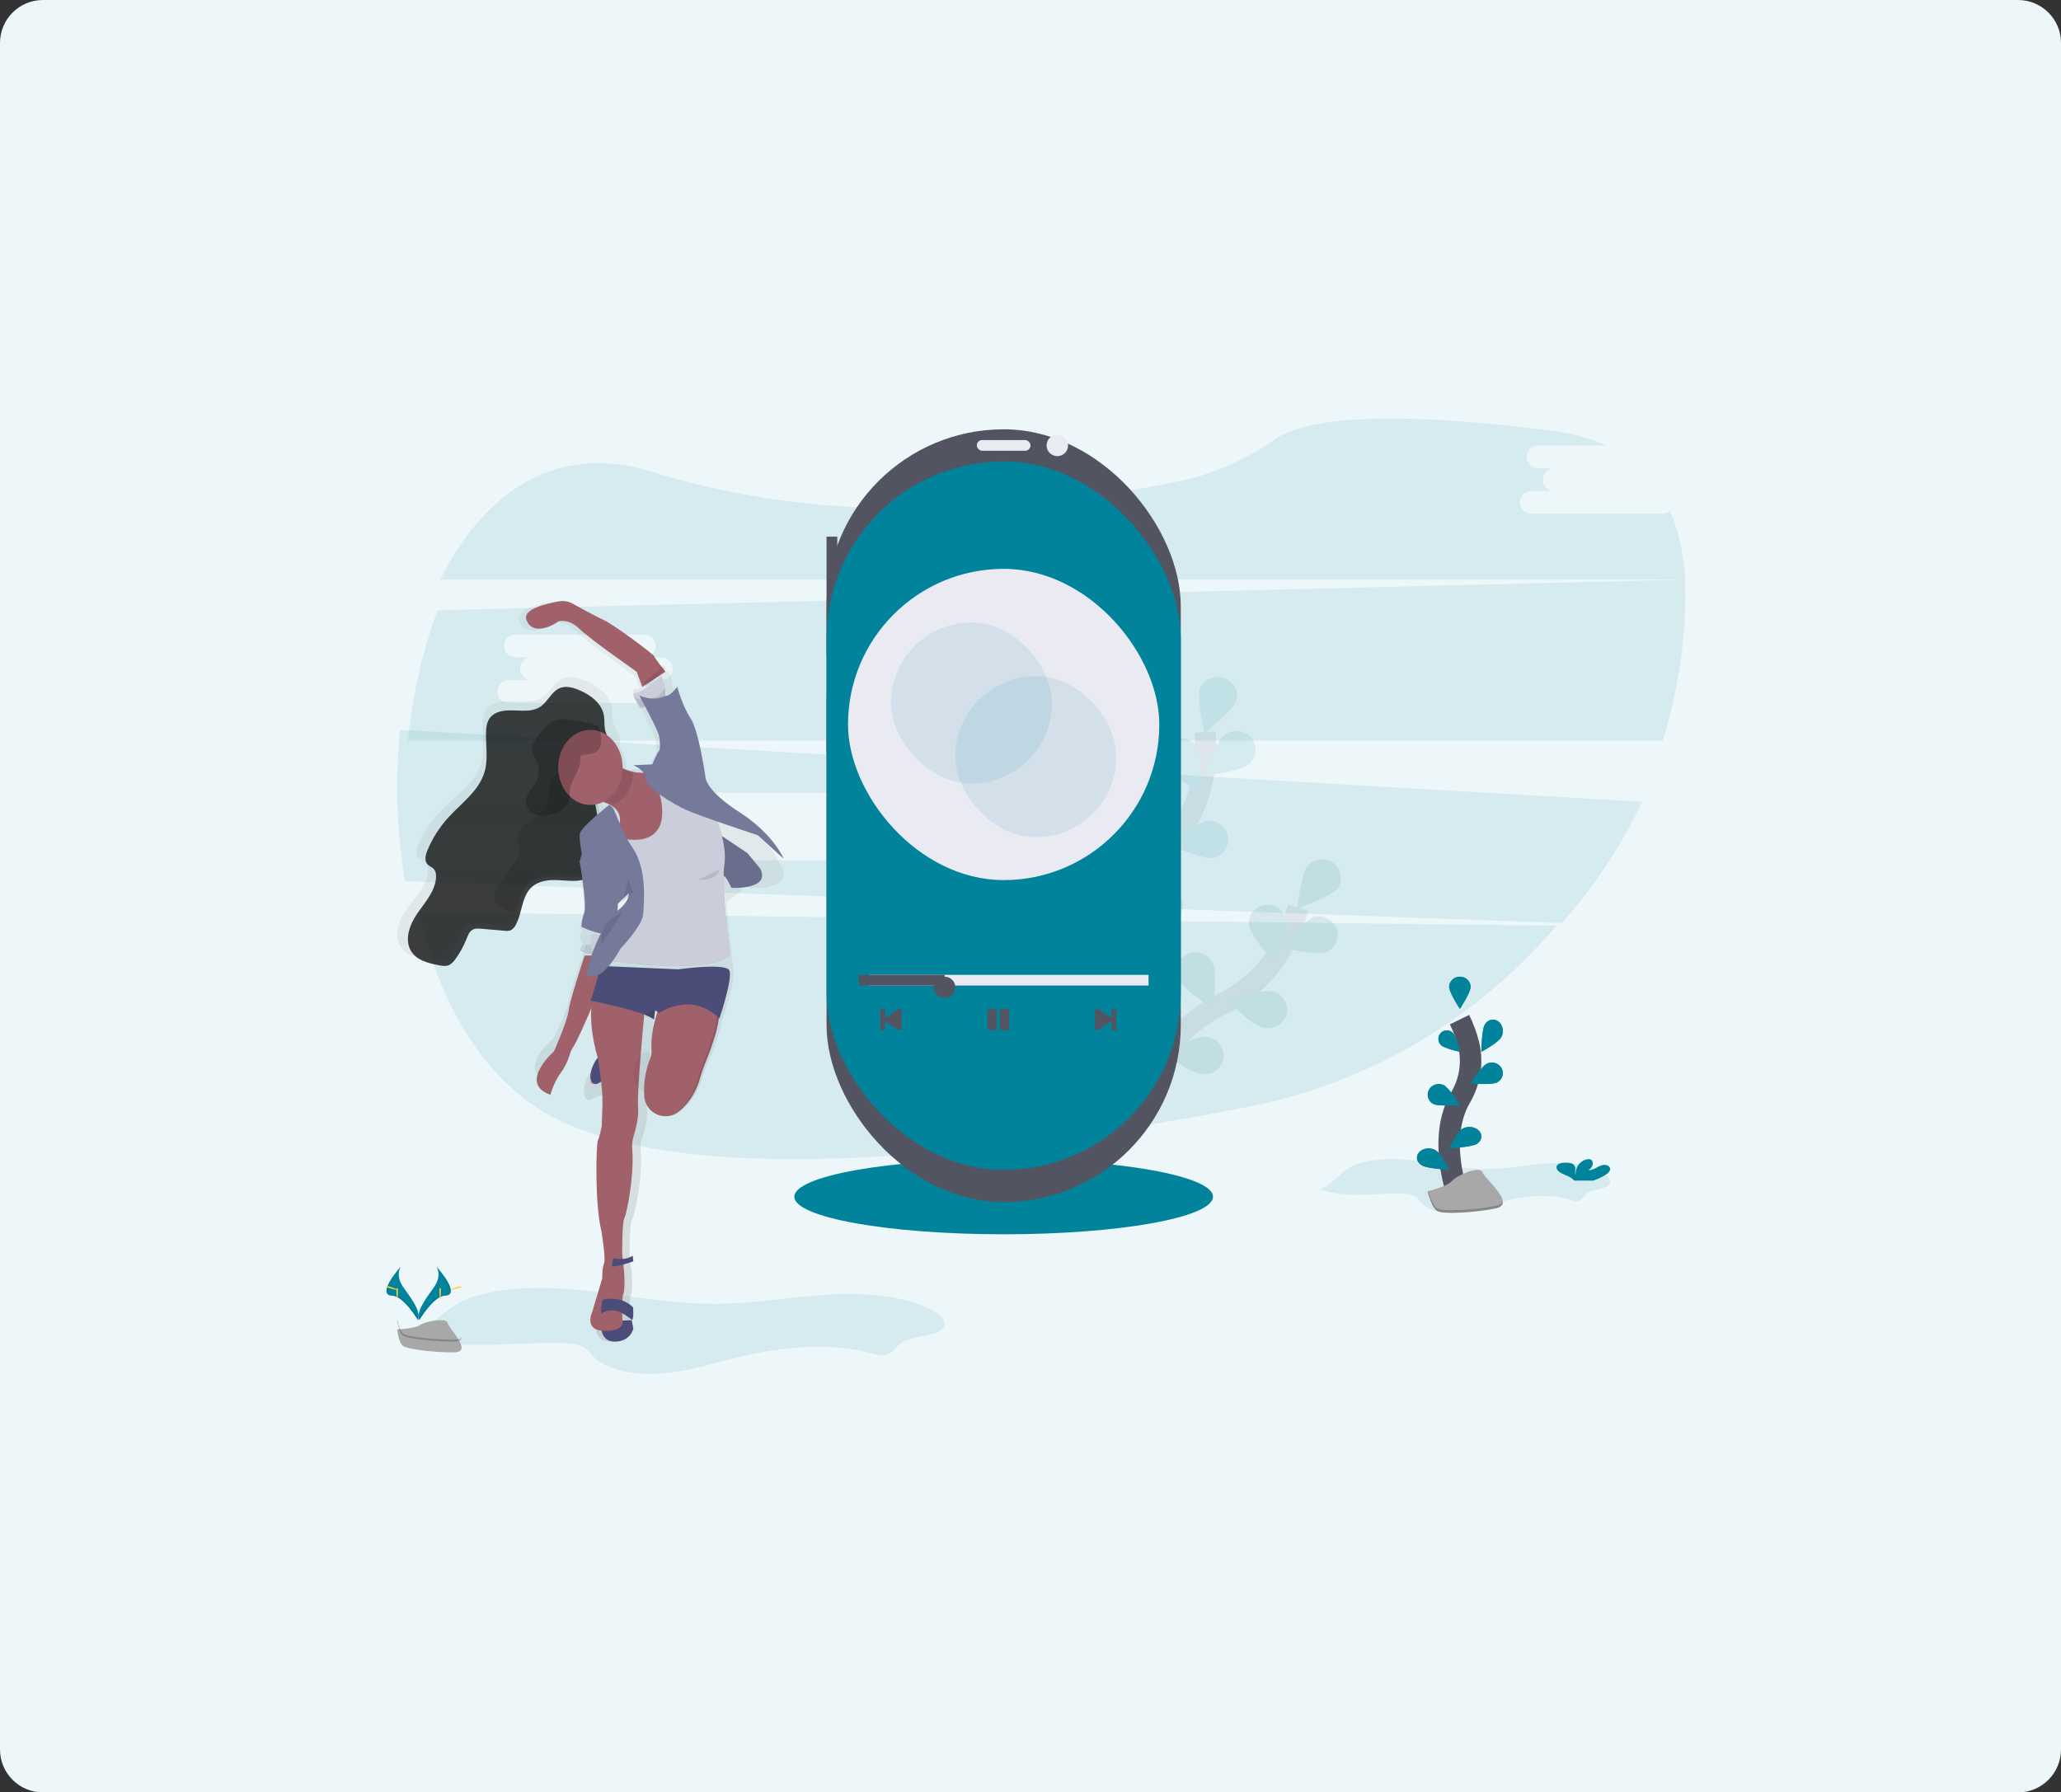 <?xml version="1.0" encoding="UTF-8"?>
<svg width="192px" height="167px" viewBox="0 0 192 167" version="1.1" xmlns="http://www.w3.org/2000/svg" xmlns:xlink="http://www.w3.org/1999/xlink">
    <rect x="0" y="0" width="192" height="167" fill="#333333" stroke="none"/>
    <title>5B7A02B3-F245-4CC7-8BE0-AA38DD0D8BF3</title>
    <defs>
        <linearGradient x1="49.994%" y1="100.001%" x2="49.994%" y2="0.001%" id="linearGradient-1">
            <stop stop-color="#808080" stop-opacity="0.25" offset="0%"></stop>
            <stop stop-color="#808080" stop-opacity="0.12" offset="54%"></stop>
            <stop stop-color="#808080" stop-opacity="0.1" offset="100%"></stop>
        </linearGradient>
    </defs>
    <g id="Web" stroke="none" stroke-width="1" fill="none" fill-rule="evenodd">
        <g id="Dashboard-Main-(No-wallet)" transform="translate(-816, -569)">
            <g id="Group-28" transform="translate(280, 545)">
                <g id="Group-26-Copy-2" transform="translate(512, 0)">
                    <g id="Group-12" transform="translate(24, 24)">
                        <path d="M4,0 L188,0 C190.209,1.48469752e-14 192,1.791 192,4 L192,163 C192,165.209 190.209,167 188,167 L4,167 C1.791,167 -1.73547709e-16,165.209 0,163 L0,4 C-7.1463071e-16,1.791 1.791,-3.82769592e-17 4,0 Z" id="Rectangle" fill="#EDF6F8"></path>
                        <g id="undraw_music_r1se" transform="translate(36, 39)">
                            <path d="M87,71.788 C89.3,72.698 92.105,72.144 94.715,72.208 C95.072,72.218 95.451,72.244 95.737,72.4 C96.024,72.557 96.164,72.812 96.361,73.031 C97.092,73.842 98.585,74.103 99.9,73.965 C101.214,73.826 102.41,73.372 103.646,73.025 C105.783,72.425 108.224,72.152 110.331,72.806 C110.524,72.883 110.729,72.918 110.935,72.911 C111.397,72.857 111.534,72.425 111.858,72.174 C112.441,71.726 113.707,71.847 113.964,71.255 C114.114,70.909 113.768,70.554 113.393,70.317 C111.947,69.412 109.893,69.262 108.008,69.402 C106.123,69.542 104.267,69.927 102.376,69.928 C100.017,69.928 97.736,69.337 95.399,69.094 C93.78,68.927 92.013,68.948 90.495,69.442 C88.849,69.978 88.487,71.179 87,71.788 Z" id="Path" fill="#00839B" opacity="0.1"></path>
                            <ellipse id="Oval" fill="#00839B" cx="57.5" cy="72.5" rx="19.5" ry="3.5"></ellipse>
                            <path d="M2,85.463 C6.26,86.919 11.456,86.033 16.289,86.135 C16.951,86.15 17.65,86.192 18.181,86.443 C18.712,86.694 18.973,87.104 19.337,87.452 C20.691,88.75 23.467,89.164 25.891,88.944 C28.315,88.724 30.539,87.995 32.824,87.438 C36.781,86.478 41.304,86.042 45.206,87.088 C45.564,87.184 45.941,87.295 46.325,87.257 C47.181,87.171 47.436,86.475 48.033,86.076 C49.117,85.358 51.46,85.553 51.933,84.607 C52.212,84.056 51.572,83.483 50.875,83.105 C48.208,81.655 44.393,81.416 40.902,81.64 C37.412,81.863 33.979,82.48 30.471,82.482 C26.108,82.488 21.883,81.54 17.55,81.152 C14.552,80.883 11.279,80.916 8.468,81.703 C5.424,82.565 4.754,84.487 2,85.463 Z" id="Path" fill="#00839B" opacity="0.1"></path>
                            <path d="M3,46 C4.892,54.288 8.896,61.452 15.225,64.924 C28.377,72.141 58.038,68.418 80.175,64.143 C91.361,61.989 101.514,56.039 109,47.251 L3,46 Z" id="Path" fill="#00839B" opacity="0.1"></path>
                            <path d="M118.876,8.862 L106.638,8.862 C106.055,8.862 105.581,8.389 105.581,7.805 C105.581,7.221 106.055,6.747 106.638,6.747 L108.753,6.747 C108.182,6.729 107.729,6.261 107.729,5.689 C107.729,5.118 108.182,4.65 108.753,4.631 L107.242,4.631 C106.671,4.613 106.218,4.145 106.218,3.573 C106.218,3.002 106.671,2.534 107.242,2.515 L113.629,2.515 C112.212,1.857 110.561,1.388 108.647,1.142 C91.232,-1.095 85.014,0.387 82.819,1.907 C80.113,3.785 77.094,5.166 73.869,5.832 C63.119,8.048 43.029,10.717 24.814,4.977 C15.761,2.122 9.033,6.945 5,15 L121,15 C120.849,12.659 120.395,10.498 119.563,8.605 C119.372,8.77 119.128,8.862 118.876,8.862 Z" id="Path" fill="#00839B" opacity="0.1"></path>
                            <path d="M1.264,29 C0.793,33.701 0.953,38.442 1.741,43.101 L109.512,47 C112.512,43.586 115.031,39.786 117,35.703 L1.264,29 Z M43.889,39.062 L41.768,39.062 C42.354,39.062 42.828,39.531 42.828,40.111 C42.828,40.69 42.354,41.16 41.768,41.16 L29.493,41.16 C28.907,41.16 28.433,40.69 28.433,40.111 C28.433,39.531 28.907,39.062 29.493,39.062 L31.614,39.062 C31.041,39.043 30.587,38.579 30.587,38.012 C30.587,37.445 31.041,36.981 31.614,36.962 L30.099,36.962 C29.526,36.944 29.071,36.48 29.071,35.913 C29.071,35.346 29.526,34.881 30.099,34.863 L42.374,34.863 C42.946,34.881 43.401,35.346 43.401,35.913 C43.401,36.48 42.946,36.944 42.374,36.962 L43.889,36.962 C44.276,36.95 44.639,37.147 44.837,37.477 C45.034,37.807 45.034,38.217 44.837,38.547 C44.639,38.877 44.276,39.074 43.889,39.062 Z" id="Shape" fill="#00839B" fill-rule="nonzero" opacity="0.1"></path>
                            <path d="M120.947,15 L4.782,17.86 C3.369,21.537 2.433,25.692 2,30 L118.91,30 C119.673,27.47 120.238,24.882 120.599,22.262 C120.947,19.73 121.086,17.281 120.947,15 Z M25.585,24.371 L23.491,24.371 C23.866,24.371 24.211,24.573 24.398,24.901 C24.585,25.229 24.585,25.633 24.398,25.96 C24.211,26.288 23.866,26.49 23.491,26.49 L11.373,26.49 C10.999,26.49 10.653,26.288 10.466,25.96 C10.279,25.633 10.279,25.229 10.466,24.901 C10.653,24.573 10.999,24.371 11.373,24.371 L13.467,24.371 C12.901,24.353 12.452,23.883 12.452,23.311 C12.452,22.738 12.901,22.269 13.467,22.251 L11.971,22.251 C11.405,22.232 10.956,21.763 10.956,21.191 C10.956,20.618 11.405,20.149 11.971,20.131 L24.089,20.131 C24.655,20.149 25.104,20.618 25.104,21.191 C25.104,21.763 24.655,22.232 24.089,22.251 L25.585,22.251 C25.968,22.238 26.326,22.438 26.521,22.771 C26.716,23.104 26.716,23.518 26.521,23.851 C26.326,24.184 25.968,24.383 25.585,24.371 L25.585,24.371 Z" id="Shape" fill="#00839B" fill-rule="nonzero" opacity="0.1"></path>
                            <g id="Group" opacity="0.1" transform="translate(68, 41)">
                                <path d="M0.872,23.892 C0.872,23.892 3.989,16.347 9.813,13.545 C12.262,12.387 14.262,10.478 15.513,8.107 C16.098,6.977 16.577,5.796 16.943,4.581" id="Path" stroke="#535461" stroke-width="2"></path>
                                <path d="M20.597,2.794 C19.99,3.544 16.85,4.64 16.85,4.64 C16.85,4.64 17.228,1.388 17.835,0.639 C18.46,-0.041 19.516,-0.126 20.246,0.444 C20.976,1.014 21.13,2.044 20.598,2.796 L20.597,2.794 Z" id="Path" fill="#00839B"></path>
                                <path d="M19.519,8.73 C18.595,9.035 15.353,8.276 15.353,8.276 C15.353,8.276 17.47,5.748 18.394,5.443 C19.295,5.206 20.229,5.699 20.527,6.568 C20.824,7.437 20.383,8.383 19.519,8.73 Z" id="Path" fill="#00839B"></path>
                                <path d="M13.681,15.747 C12.726,15.551 10.319,13.289 10.319,13.289 C10.319,13.289 13.444,12.156 14.398,12.351 C15.05,12.442 15.596,12.882 15.816,13.492 C16.035,14.101 15.892,14.781 15.444,15.254 C14.995,15.728 14.316,15.918 13.681,15.747 Z" id="Path" fill="#00839B"></path>
                                <path d="M8.044,20.076 C7.07,20.043 4.308,18.213 4.308,18.213 C4.308,18.213 7.194,16.577 8.168,16.611 C8.827,16.591 9.444,16.933 9.766,17.499 C10.088,18.064 10.064,18.759 9.702,19.301 C9.34,19.843 8.701,20.142 8.044,20.076 L8.044,20.076 Z" id="Path" fill="#00839B"></path>
                                <path d="M12.336,6.155 C12.461,7.106 14.572,9.638 14.572,9.638 C14.572,9.638 15.961,6.662 15.836,5.712 C15.657,4.814 14.799,4.206 13.875,4.323 C12.951,4.44 12.277,5.242 12.336,6.155 L12.336,6.155 Z" id="Path" fill="#00839B"></path>
                                <path d="M5.809,11.302 C6.217,12.17 9.002,13.968 9.002,13.968 C9.002,13.968 9.422,10.721 9.015,9.851 C8.779,9.245 8.22,8.819 7.564,8.745 C6.908,8.672 6.266,8.962 5.897,9.5 C5.528,10.038 5.494,10.732 5.809,11.302 Z" id="Path" fill="#00839B"></path>
                                <path d="M0.164,17.159 C0.418,18.085 2.849,20.317 2.849,20.317 C2.849,20.317 3.821,17.187 3.569,16.261 C3.441,15.625 2.963,15.113 2.329,14.931 C1.696,14.75 1.012,14.93 0.556,15.398 C0.1,15.867 -0.053,16.546 0.16,17.159 L0.164,17.159 Z" id="Path" fill="#00839B"></path>
                                <path d="M20.597,2.794 C19.99,3.544 16.85,4.64 16.85,4.64 C16.85,4.64 17.228,1.388 17.835,0.639 C18.46,-0.041 19.516,-0.126 20.246,0.444 C20.976,1.014 21.13,2.044 20.598,2.796 L20.597,2.794 Z" id="Path" fill="#000000" opacity="0.25"></path>
                                <path d="M19.519,8.73 C18.595,9.035 15.353,8.276 15.353,8.276 C15.353,8.276 17.47,5.748 18.394,5.443 C19.295,5.206 20.229,5.699 20.527,6.568 C20.824,7.437 20.383,8.383 19.519,8.73 Z" id="Path" fill="#000000" opacity="0.25"></path>
                                <path d="M13.681,15.747 C12.726,15.551 10.319,13.289 10.319,13.289 C10.319,13.289 13.444,12.156 14.398,12.351 C15.05,12.442 15.596,12.882 15.816,13.492 C16.035,14.101 15.892,14.781 15.444,15.254 C14.995,15.728 14.316,15.918 13.681,15.747 Z" id="Path" fill="#000000" opacity="0.25"></path>
                                <path d="M8.044,20.076 C7.07,20.043 4.308,18.213 4.308,18.213 C4.308,18.213 7.194,16.577 8.168,16.611 C8.827,16.591 9.444,16.933 9.766,17.499 C10.088,18.064 10.064,18.759 9.702,19.301 C9.34,19.843 8.701,20.142 8.044,20.076 L8.044,20.076 Z" id="Path" fill="#000000" opacity="0.25"></path>
                                <path d="M12.336,6.155 C12.461,7.106 14.572,9.638 14.572,9.638 C14.572,9.638 15.961,6.662 15.836,5.712 C15.657,4.814 14.799,4.206 13.875,4.323 C12.951,4.44 12.277,5.242 12.336,6.155 L12.336,6.155 Z" id="Path" fill="#000000" opacity="0.25"></path>
                                <path d="M5.809,11.302 C6.217,12.17 9.002,13.968 9.002,13.968 C9.002,13.968 9.422,10.721 9.015,9.851 C8.779,9.245 8.22,8.819 7.564,8.745 C6.908,8.672 6.266,8.962 5.897,9.5 C5.528,10.038 5.494,10.732 5.809,11.302 Z" id="Path" fill="#000000" opacity="0.25"></path>
                                <path d="M0.164,17.159 C0.418,18.085 2.849,20.317 2.849,20.317 C2.849,20.317 3.821,17.187 3.569,16.261 C3.441,15.625 2.963,15.113 2.329,14.931 C1.696,14.75 1.012,14.93 0.556,15.398 C0.1,15.867 -0.053,16.546 0.16,17.159 L0.164,17.159 Z" id="Path" fill="#000000" opacity="0.25"></path>
                            </g>
                            <g id="Group" opacity="0.1" transform="translate(64, 24)">
                                <path d="M3.475,28.933 C3.475,28.933 3.876,20.703 8.507,16.113 C10.462,14.2 11.728,11.72 12.115,9.045 C12.289,7.773 12.343,6.489 12.276,5.208" id="Path" stroke="#535461" stroke-width="2"></path>
                                <path d="M15.174,2.299 C14.849,3.214 12.206,5.293 12.206,5.293 C12.206,5.293 11.452,2.064 11.777,1.149 C12.145,0.294 13.131,-0.135 14.029,0.169 C14.926,0.473 15.428,1.406 15.174,2.299 L15.174,2.299 Z" id="Path" fill="#00839B"></path>
                                <path d="M16.187,8.318 C15.399,8.913 12.029,9.258 12.029,9.258 C12.029,9.258 13.194,6.147 13.977,5.552 C14.479,5.114 15.188,4.986 15.817,5.219 C16.445,5.452 16.889,6.007 16.967,6.658 C17.045,7.31 16.744,7.95 16.187,8.318 Z" id="Path" fill="#00839B"></path>
                                <path d="M12.98,16.939 C11.996,17.067 8.903,15.702 8.903,15.702 C8.903,15.702 11.518,13.59 12.506,13.462 C13.453,13.399 14.288,14.064 14.414,14.982 C14.54,15.9 13.914,16.756 12.983,16.939 L12.98,16.939 Z" id="Path" fill="#00839B"></path>
                                <path d="M9.052,22.93 C8.104,23.219 4.82,22.381 4.82,22.381 C4.82,22.381 7.031,19.868 7.979,19.579 C8.902,19.36 9.841,19.877 10.125,20.762 C10.409,21.647 9.939,22.595 9.052,22.928 L9.052,22.93 Z" id="Path" fill="#00839B"></path>
                                <path d="M8.394,8.228 C8.845,9.093 11.74,10.815 11.74,10.815 C11.74,10.815 12.052,7.519 11.606,6.652 C11.125,5.854 10.092,5.557 9.244,5.973 C8.396,6.388 8.025,7.375 8.394,8.228 Z" id="Path" fill="#00839B"></path>
                                <path d="M3.892,15.291 C4.582,15.986 7.876,16.783 7.876,16.783 C7.876,16.783 7.164,13.545 6.472,12.849 C6.037,12.349 5.353,12.127 4.698,12.273 C4.043,12.419 3.525,12.908 3.356,13.543 C3.186,14.178 3.393,14.851 3.892,15.291 L3.892,15.291 Z" id="Path" fill="#00839B"></path>
                                <path d="M0.48,22.742 C1.043,23.541 4.15,24.869 4.15,24.869 C4.15,24.869 4.008,21.56 3.447,20.76 C3.108,20.192 2.471,19.857 1.798,19.891 C1.125,19.925 0.527,20.323 0.25,20.922 C-0.028,21.522 0.061,22.222 0.48,22.738 L0.48,22.742 Z" id="Path" fill="#00839B"></path>
                            </g>
                            <rect id="Rectangle" fill="#535461" x="41" y="11" width="1" height="11"></rect>
                            <rect id="Rectangle" fill="#535461" x="41" y="26" width="1" height="5"></rect>
                            <rect id="Rectangle" fill="#535461" x="41" y="1" width="33" height="72" rx="16.5"></rect>
                            <rect id="Rectangle" fill="#00839B" x="41" y="4" width="33" height="66" rx="16.5"></rect>
                            <rect id="Rectangle" fill="#EAEAF3" x="55" y="2" width="5" height="1" rx="0.5"></rect>
                            <circle id="Oval" fill="#EAEAF3" cx="62.5" cy="2.5" r="1"></circle>
                            <path d="M46,56.945 L46,55.055 C46,55.024 46.034,55 46.077,55 L46.371,55 C46.391,55 46.41,55.006 46.424,55.016 C46.439,55.026 46.446,55.04 46.446,55.055 L46.446,55.842 L47.67,55.034 C47.73,54.998 47.814,54.991 47.884,55.014 C47.954,55.038 48,55.088 48,55.144 L48,56.856 C48,56.912 47.954,56.962 47.884,56.986 C47.814,57.009 47.73,57.002 47.67,56.966 L46.442,56.162 L46.442,56.945 C46.442,56.96 46.434,56.974 46.42,56.984 C46.406,56.994 46.387,57 46.366,57 L46.072,57 C46.032,56.998 46,56.974 46,56.945 L46,56.945 Z" id="Path" fill="#535461"></path>
                            <path d="M68,55.051 L68,56.945 C68,56.96 67.993,56.974 67.979,56.984 C67.964,56.994 67.945,57 67.925,57 L67.624,57 C67.604,57 67.585,56.994 67.571,56.984 C67.557,56.974 67.549,56.96 67.549,56.945 L67.549,56.156 L66.327,56.966 C66.268,57.002 66.185,57.009 66.115,56.986 C66.044,56.962 66,56.911 66,56.856 L66,55.144 C66,55.089 66.044,55.038 66.115,55.014 C66.185,54.991 66.268,54.998 66.327,55.034 L67.549,55.84 L67.549,55.055 C67.549,55.04 67.557,55.026 67.571,55.016 C67.585,55.006 67.604,55 67.624,55 L67.925,55 C67.965,55 67.998,55.022 68,55.051 L68,55.051 Z" id="Path" fill="#535461"></path>
                            <path d="M56.64,57 L56.211,57 C56.094,57 56,56.906 56,56.789 L56,55.211 C56,55.094 56.094,55 56.211,55 L56.639,55 C56.755,55 56.849,55.094 56.849,55.211 L56.849,56.782 C56.851,56.839 56.83,56.894 56.791,56.935 C56.751,56.976 56.697,57 56.64,57 Z M57.998,56.789 L57.998,55.211 C57.998,55.094 57.904,55 57.787,55 L57.359,55 C57.243,55 57.148,55.094 57.148,55.211 L57.148,56.782 C57.148,56.898 57.243,56.993 57.359,56.993 L57.787,56.993 C57.844,56.993 57.898,56.971 57.938,56.932 C57.978,56.892 58,56.838 58,56.782 L57.998,56.789 Z" id="Shape" fill="#535461" fill-rule="nonzero"></path>
                            <rect id="Rectangle" fill="#EAEAF3" x="45" y="51.826" width="26" height="1"></rect>
                            <circle id="Oval" fill="#535461" cx="52" cy="53" r="1"></circle>
                            <rect id="Rectangle" fill="#535461" x="44" y="51.826" width="8" height="1"></rect>
                            <path d="M36.798,41.731 C36.798,41.731 35.849,39.351 32.622,37.228 C29.395,35.104 29.433,33.845 29.433,33.845 C29.433,33.845 28.826,29.391 28.029,28.147 C27.231,26.903 26.776,25.108 26.776,25.108 C26.776,25.108 26.742,25.152 26.688,25.217 C26.688,25.187 26.681,25.155 26.677,25.121 C26.596,24.462 26.388,23.226 26.042,23.608 C26.042,23.608 25.963,23.671 25.831,23.771 L25.777,23.703 C25.458,23.298 24.939,22.623 24.939,22.51 C24.939,22.345 20.973,19.346 19.966,18.884 C19.256,18.557 17.731,17.717 16.897,17.247 C16.507,17.029 16.051,16.952 15.609,17.029 C14.389,17.237 12.06,17.777 12.373,18.81 C12.79,20.201 14.404,19.817 15.505,19.028 C15.505,19.028 16.474,18.662 17.574,19.743 C18.674,20.823 23.194,24.008 23.194,24.008 L23.57,25.034 L23.605,25.132 C23.475,25.183 23.334,25.206 23.194,25.199 C22.852,25.156 22.992,25.486 23.242,25.853 C23.276,25.904 23.313,25.955 23.352,26.005 C23.307,25.988 23.263,25.971 23.216,25.95 C23.216,25.95 23.243,26.001 23.288,26.09 L23.216,26.061 C23.216,26.061 24.963,29.356 25.076,29.979 C25.125,30.252 25.152,30.527 25.157,30.804 C25.157,31.091 25.115,31.315 25.038,31.37 C24.886,31.48 24.43,32.615 24.43,32.615 L22.646,32.691 L22.646,32.691 C22.593,32.685 22.535,32.68 22.486,32.672 L22.376,32.656 C22.376,32.642 22.376,32.629 22.376,32.614 C22.376,31.885 22.121,31.177 21.654,30.61 L21.68,30.61 C22.057,29.802 21.246,28.96 21.069,28.087 C21.027,27.803 21.009,27.516 21.014,27.228 C21.01,27.114 21,26.999 20.984,26.886 C20.801,25.68 19.637,24.876 18.502,24.417 C17.837,24.146 17.06,23.944 16.402,24.234 C15.632,24.57 15.261,25.455 14.567,25.925 C13.458,26.677 11.948,26.159 10.624,26.381 C10.111,26.468 9.591,26.691 9.294,27.118 C9.032,27.491 8.972,27.968 8.961,28.422 C8.929,29.63 9.175,30.864 8.85,32.023 C8.323,33.917 6.486,35.078 5.112,36.488 C4.236,37.387 3.524,38.426 3.005,39.562 C2.809,39.993 2.657,40.544 2.973,40.9 C3.154,41.099 3.44,41.171 3.628,41.362 C3.869,41.606 3.901,41.987 3.857,42.325 C3.691,43.583 2.731,44.56 1.971,45.581 C1.212,46.602 0.634,48.006 1.277,49.099 C1.832,50.041 3.045,50.322 4.125,50.518 C4.469,50.579 4.834,50.639 5.16,50.518 C5.453,50.408 5.672,50.157 5.865,49.908 C6.31,49.332 6.68,48.704 6.965,48.037 C7.105,47.71 7.243,47.351 7.55,47.164 C7.822,47.004 8.161,47.025 8.479,47.05 L10.849,47.242 C11.05,47.273 11.254,47.259 11.448,47.201 C11.672,47.096 11.855,46.921 11.967,46.704 C12.148,46.391 12.29,46.059 12.391,45.713 C12.676,44.805 12.834,43.832 13.5,43.181 C14.101,42.602 14.99,42.429 15.828,42.418 C16.341,42.418 16.852,42.463 17.363,42.484 C17.506,42.491 17.652,42.495 17.795,42.495 C17.891,42.495 17.988,42.495 18.084,42.49 C18.274,43.784 18.508,45.7 18.325,46.23 C18.04,47.055 18.059,47.585 18.059,47.585 L18.189,47.649 C18.177,47.678 18.165,47.709 18.153,47.742 C18.015,48.107 17.919,48.645 18.344,48.987 C18.413,49.041 18.487,49.09 18.565,49.133 L18.533,49.224 C18.12,50.405 17.17,53.167 17.082,53.901 C16.971,54.844 15.601,57.711 15.601,57.711 C15.601,57.711 11.881,60.721 15.231,61.811 C15.231,61.811 15.557,60.673 16.257,59.79 C16.675,59.266 16.994,58.672 17.199,58.036 C17.288,57.76 17.42,57.498 17.589,57.261 C17.888,56.844 18.519,55.564 19.109,54.315 L19.581,54.414 C19.344,55.423 19.281,57.164 20.162,59.932 C20.162,59.932 20.181,60.041 20.211,60.215 C20.192,60.202 20.172,60.191 20.15,60.182 C19.729,60.011 19.068,60.601 18.673,61.502 C18.312,62.326 18.298,63.124 18.623,63.385 C18.653,63.41 18.686,63.43 18.722,63.445 C18.839,63.487 18.968,63.483 19.082,63.434 C19.087,63.432 19.093,63.43 19.098,63.427 C19.191,63.39 19.279,63.339 19.358,63.277 C19.675,63.199 19.999,63.05 20.325,63.066 C20.411,63.071 20.496,63.085 20.579,63.108 C20.601,63.435 20.612,63.753 20.603,64.023 C20.56,65.466 20.534,66.096 20.534,66.096 C20.534,66.096 20.318,67.167 20.148,67.428 C19.977,67.688 19.793,73.211 20.504,75.859 C20.504,75.859 20.988,78.427 20.774,78.865 L20.774,78.874 C20.683,79.106 20.63,79.35 20.616,79.598 C20.598,79.811 20.59,80.025 20.595,80.239 L19.569,83.328 C19.569,83.328 19.541,83.383 19.505,83.472 C19.392,83.734 19.35,84.02 19.383,84.302 C19.403,84.433 19.455,84.557 19.533,84.664 L19.533,84.664 C19.533,84.664 19.388,86.024 20.947,86 C22.506,85.976 22.779,84.948 22.779,84.948 L22.668,84.467 C22.681,84.428 22.687,84.388 22.687,84.348 C22.687,84.348 22.676,84.178 22.664,83.924 C22.636,83.255 22.604,81.999 22.759,81.711 C22.972,81.313 22.844,79.611 22.844,79.611 L22.787,79.147 L22.728,78.663 L22.645,77.976 C22.645,77.976 22.621,75.052 22.881,74.626 C23.123,74.232 23.908,70.643 23.675,68.238 C23.64,67.844 23.688,67.447 23.816,67.072 C24.049,66.365 24.37,65.187 24.282,64.355 C24.273,64.275 24.267,64.173 24.265,64.049 C24.626,64.599 25.23,64.948 25.893,64.992 L25.862,64.992 L25.946,64.992 C26.426,65.014 26.899,64.872 27.284,64.588 C28.081,64.008 28.947,63.04 29.428,61.442 C29.559,60.997 29.717,60.56 29.902,60.133 C30.345,59.135 31.104,57.259 31.268,55.916 L31.316,55.961 C31.316,55.961 32.38,52.845 32.35,51.627 C32.365,51.467 32.342,51.306 32.284,51.156 L32.272,51.06 C32.275,51.055 32.279,51.05 32.284,51.046 C32.284,51.046 31.863,47.783 31.715,45 L33.081,43.998 C33.081,43.998 32.436,42.688 32.853,42.443 C33.27,42.197 33.878,43.741 33.878,43.741 C33.878,43.741 37.938,43.965 36.798,41.731 Z M21.555,45.338 L22.421,44.481 C22.504,44.951 22.302,45.515 21.534,46.161 L21.507,46.17 C21.555,45.701 21.555,45.338 21.555,45.338 Z M20.518,35.922 C20.518,35.922 20.418,35.997 20.256,36.125 C20.229,35.97 20.2,35.814 20.169,35.659 C20.218,35.688 20.265,35.718 20.311,35.75 C20.384,35.802 20.453,35.86 20.518,35.922 L20.518,35.922 Z M24.892,56.076 L25.003,55.169 L25.245,55.325 C25.025,55.956 24.861,56.605 24.755,57.263 C24.813,56.684 24.858,56.251 24.877,56.063 L24.892,56.076 Z M24.67,58.977 C24.682,59.148 24.661,59.318 24.607,59.481 L24.547,59.481 C24.585,59.058 24.622,58.646 24.658,58.261 C24.651,58.5 24.656,58.739 24.673,58.977 L24.67,58.977 Z" id="Shape" fill="url(#linearGradient-1)" fill-rule="nonzero"></path>
                            <path d="M19,61.026 L19,61.965 C19.35,62.104 19.718,61.781 20.092,61.801 C20.309,61.812 20.507,61.942 20.723,61.981 C20.777,61.997 20.835,61.988 20.882,61.957 C20.922,61.913 20.945,61.856 20.948,61.795 C21.028,61.296 21.115,60.088 20.389,60.003 C19.853,59.937 19.648,60.96 19,61.026 Z" id="Path" fill="#FFB9B9"></path>
                            <path d="M19,61.026 L19,61.965 C19.35,62.104 19.718,61.781 20.092,61.801 C20.309,61.812 20.507,61.942 20.723,61.981 C20.777,61.997 20.835,61.988 20.882,61.957 C20.922,61.913 20.945,61.856 20.948,61.795 C21.028,61.296 21.115,60.088 20.389,60.003 C19.853,59.937 19.648,60.96 19,61.026 Z" id="Path" fill="#000000" opacity="0.1"></path>
                            <path d="M20.728,60.78 C20.45,61.376 20.036,61.826 19.676,61.959 C19.671,61.961 19.666,61.963 19.661,61.965 C19.552,62.008 19.428,62.012 19.317,61.974 C19.282,61.961 19.25,61.943 19.222,61.92 C18.912,61.684 18.925,60.963 19.27,60.219 C19.646,59.405 20.278,58.87 20.684,59.027 C21.09,59.184 21.105,59.966 20.728,60.78 Z" id="Path" fill="#4C4C78"></path>
                            <path d="M20.023,84.136 L20.003,84.467 C20.003,84.467 19.874,86.021 21.31,86 C22.747,85.978 23,84.79 23,84.79 L22.852,84 L20.023,84.136 Z" id="Path" fill="#4C4C78"></path>
                            <path d="M23.998,55.725 C23.998,55.725 23.316,62.88 23.445,64.148 C23.529,64.985 23.239,66.167 23.023,66.877 C22.908,67.254 22.865,67.652 22.896,68.048 C23.102,70.463 22.397,74.067 22.175,74.462 C21.939,74.89 21.961,77.826 21.961,77.826 L22.036,78.516 L22.09,79.002 L22.14,79.468 C22.14,79.468 22.257,81.177 22.064,81.577 C21.924,81.867 21.953,83.127 21.978,83.799 C21.989,84.054 21.999,84.224 21.999,84.224 C21.997,84.343 21.956,84.457 21.881,84.546 C21.707,84.775 21.276,85.036 20.209,84.996 C19.357,84.964 19.076,84.583 19.01,84.182 C18.98,83.899 19.018,83.612 19.12,83.349 C19.153,83.259 19.179,83.205 19.179,83.205 L20.106,80.102 C20.102,79.887 20.109,79.672 20.126,79.458 C20.138,79.209 20.186,78.964 20.269,78.732 L20.269,78.723 C20.463,78.282 20.024,75.704 20.024,75.704 C19.381,73.042 19.548,67.499 19.702,67.237 C19.857,66.974 20.06,65.906 20.06,65.906 C20.06,65.906 20.084,65.271 20.124,63.823 C20.163,62.375 19.724,59.715 19.724,59.715 C18.269,54.641 19.66,53 19.66,53 L24,54.09 L23.998,55.725 Z" id="Path" fill="#A1616A"></path>
                            <path d="M23,78.518 C22.519,78.694 21.531,79.03 21,78.998 C21.013,78.736 21.062,78.478 21.146,78.233 C21.579,78.329 22.314,78.4 22.945,78 L23,78.518 Z" id="Path" fill="#4C4C78"></path>
                            <path d="M22.882,84 C22.241,83.427 21.033,82.611 20.01,83.42 C19.98,82.968 20.018,82.512 20.12,82.092 C20.715,81.957 21.975,81.83 22.979,82.809 C22.99,83.216 23,83.486 23,83.486 C22.998,83.676 22.957,83.859 22.882,84 L22.882,84 Z" id="Path" fill="#4C4C78"></path>
                            <path d="M20,50 L20,52.783 C20,52.783 18.01,57.62 17.426,58.505 C17.271,58.74 17.151,58.998 17.07,59.27 C16.884,59.897 16.593,60.485 16.21,61.005 C15.572,61.873 15.275,63 15.275,63 C12.221,61.924 15.613,58.951 15.613,58.951 C15.613,58.951 16.859,56.121 16.963,55.19 C17.044,54.465 17.909,51.738 18.286,50.572 C18.389,50.246 18.46,50.038 18.46,50.038 L20,50 Z" id="Path" fill="#A1616A"></path>
                            <path d="M25,59.135 C25,59.135 23.624,58.384 23.089,60.424 C22.554,62.463 24.605,63 24.605,63 L25,59.135 Z" id="Path"></path>
                            <path d="M25,59.135 C25,59.135 23.624,58.384 23.089,60.424 C22.554,62.463 24.605,63 24.605,63 L25,59.135 Z" id="Path" fill="#000000" opacity="0.05"></path>
                            <path d="M25.577,54.362 C25.577,54.362 24.542,56.676 24.696,58.937 C24.712,59.146 24.679,59.355 24.599,59.548 C24.147,60.656 23.947,61.853 24.012,63.051 C24.012,63.073 24.012,63.095 24.012,63.117 C24.062,63.857 24.504,64.509 25.164,64.817 C25.824,65.125 26.596,65.04 27.176,64.595 C27.935,64.01 28.761,63.034 29.218,61.425 C29.343,60.977 29.494,60.536 29.669,60.106 C30.212,58.812 31.256,56.053 30.942,54.86 C30.529,53.279 25.577,54.362 25.577,54.362 Z" id="Path" fill="#A1616A"></path>
                            <path d="M30.944,54.862 C30.767,54.171 29.748,53.988 28.655,54.001 C29.665,54.014 30.563,54.222 30.732,54.862 C31.037,56.055 30.015,58.812 29.488,60.105 C29.316,60.535 29.169,60.975 29.047,61.424 C28.599,63.032 27.794,64.008 27.052,64.592 C26.748,64.834 26.382,64.975 26,64.997 C26.454,65.024 26.903,64.88 27.264,64.592 C28.006,64.008 28.811,63.032 29.259,61.424 C29.381,60.975 29.528,60.535 29.7,60.105 C30.227,58.813 31.249,56.055 30.944,54.862 Z" id="Path" fill="#000000" opacity="0.1"></path>
                            <path d="M19.972,51 C19.972,51 19.175,54.045 19,54.229 C19,54.229 24.185,55.239 24.927,56 L25.035,55.134 L25.4,55.37 C25.4,55.37 28.397,53.296 31.017,55.895 C31.017,55.895 32.299,52.115 31.935,51.406 C31.571,50.698 27.195,51.315 27.195,51.315 L19.972,51 Z" id="Path" fill="#000000" opacity="0.1"></path>
                            <path d="M19.972,51 C19.972,51 19.175,54.045 19,54.229 C19,54.229 24.185,55.239 24.927,56 L25.035,55.134 L25.4,55.37 C25.4,55.37 28.397,53.296 31.017,55.895 C31.017,55.895 32.299,52.115 31.935,51.406 C31.571,50.698 27.195,51.315 27.195,51.315 L19.972,51 Z" id="Path" fill="#4C4C78"></path>
                            <path d="M18.936,32.527 C18.923,32.69 18.926,32.853 18.945,33.015 C18.98,33.338 19.028,33.662 19.081,33.985 C19.096,34.08 19.113,34.174 19.13,34.268 C19.294,35.193 19.507,36.11 19.65,37.04 C19.726,37.515 19.777,37.995 19.803,38.476 C19.861,39.328 19.786,40.185 19.581,41.012 C19.46,41.473 19.278,41.913 19.039,42.321 C18.943,42.499 18.816,42.657 18.664,42.787 C18.631,42.812 18.596,42.834 18.56,42.855 C18.344,42.972 18.106,43.039 17.862,43.051 C17.697,43.067 17.531,43.073 17.364,43.073 C17.233,43.073 17.101,43.073 16.97,43.062 C16.502,43.041 16.032,42.993 15.567,42.996 C14.801,43.003 13.988,43.173 13.438,43.742 C12.821,44.381 12.681,45.336 12.42,46.222 C12.328,46.56 12.198,46.886 12.033,47.193 C11.931,47.405 11.764,47.577 11.558,47.681 C11.381,47.738 11.193,47.752 11.01,47.721 L8.837,47.532 C8.548,47.508 8.237,47.487 7.988,47.646 C7.708,47.823 7.581,48.177 7.453,48.497 C7.193,49.149 6.855,49.765 6.447,50.33 C6.271,50.575 6.071,50.818 5.802,50.929 C5.504,51.051 5.171,50.992 4.857,50.929 C3.869,50.739 2.761,50.463 2.253,49.539 C1.664,48.461 2.198,47.088 2.887,46.089 C3.577,45.089 4.459,44.139 4.61,42.902 C4.65,42.57 4.621,42.196 4.401,41.958 C4.229,41.77 3.967,41.699 3.803,41.504 C3.513,41.158 3.652,40.613 3.832,40.191 C4.304,39.078 4.956,38.057 5.76,37.171 C7.017,35.789 8.697,34.648 9.178,32.789 C9.473,31.648 9.248,30.436 9.277,29.251 C9.287,28.804 9.342,28.336 9.582,27.97 C9.856,27.551 10.331,27.331 10.801,27.247 C12.011,27.032 13.389,27.537 14.405,26.8 C15.04,26.338 15.38,25.469 16.083,25.139 C16.688,24.855 17.391,25.053 18.004,25.319 C19.045,25.769 20.106,26.558 20.273,27.742 C20.288,27.854 20.297,27.966 20.3,28.078 C20.296,28.361 20.313,28.642 20.351,28.922 C20.513,29.778 21.254,30.605 20.91,31.402 C19.849,31.538 19.021,31.541 18.936,32.527 Z" id="Path" fill="#000000" opacity="0.738"></path>
                            <path d="M19.737,40.629 C19.332,41.234 18.989,41.882 18.643,42.529 C18.41,42.649 18.154,42.718 17.891,42.731 C17.713,42.748 17.535,42.753 17.356,42.753 C17.214,42.753 17.072,42.753 16.931,42.742 C16.428,42.721 15.922,42.671 15.421,42.674 C14.597,42.681 13.722,42.856 13.13,43.443 C12.466,44.101 12.315,45.086 12.035,46 C11.994,46 11.954,46 11.914,46 C11.331,46 10.818,45.634 10.371,45.265 C10.254,45.18 10.154,45.072 10.079,44.948 C10.009,44.8 9.985,44.635 10.009,44.473 C10.074,43.829 10.517,43.296 10.915,42.784 C11.346,42.231 11.745,41.654 12.111,41.057 C12.279,40.785 12.447,40.483 12.417,40.168 C12.394,39.912 12.25,39.684 12.193,39.435 C12.039,38.795 12.474,38.157 12.985,37.738 C13.496,37.319 14.106,37.013 14.535,36.509 C14.965,36.006 15.17,35.31 15.218,34.638 C15.253,34.165 15.238,33.637 15.562,33.289 C16.04,32.775 16.778,33.094 17.371,33.143 C17.99,33.195 18.597,33.276 19.203,33.379 C19.22,33.477 19.238,33.574 19.256,33.67 C19.433,34.624 19.661,35.57 19.816,36.528 C19.897,37.019 19.952,37.513 19.98,38.009 C20.042,38.89 19.96,39.774 19.737,40.629 Z" id="Path" fill="#000000" opacity="0.1"></path>
                            <path d="M26,23.588 L23.835,25 L23.669,24.553 L23.312,23.588 C23.312,23.588 19.017,20.594 17.97,19.579 C16.923,18.563 16.004,18.907 16.004,18.907 C14.957,19.648 13.423,20.009 13.027,18.701 C12.731,17.73 14.943,17.223 16.103,17.027 C16.524,16.955 16.957,17.028 17.327,17.233 C18.12,17.673 19.569,18.465 20.244,18.77 C21.201,19.2 24.972,22.023 24.972,22.178 C24.972,22.281 25.464,22.919 25.767,23.299 C25.903,23.47 26,23.588 26,23.588 Z" id="Path" fill="#A1616A"></path>
                            <path d="M29,38 L29.94,45 L31.403,43.954 C31.403,43.954 30.81,42.776 31.194,42.564 C31.577,42.352 32.134,43.724 32.134,43.724 C32.134,43.724 35.86,43.921 34.815,41.925 L33.631,40.486 L31.298,38.93 L29,38 Z" id="Path" fill="#757A9B"></path>
                            <path d="M29,38 L29.94,45 L31.403,43.954 C31.403,43.954 30.81,42.776 31.194,42.564 C31.577,42.352 32.134,43.724 32.134,43.724 C32.134,43.724 35.86,43.921 34.815,41.925 L33.631,40.486 L31.298,38.93 L29,38 Z" id="Path" fill="#000000" opacity="0.1"></path>
                            <path d="M27,37.523 L26.547,41.727 L23.522,42 C23.522,42 20.295,40.974 21.485,38.457 C22.025,37.313 21.686,36.627 21.196,36.226 C20.837,35.955 20.429,35.774 20.002,35.694 C20.002,35.694 19.914,29.272 20.926,31.451 C21.38,32.431 22.307,32.821 23.19,32.954 C23.889,33.047 24.596,33.026 25.29,32.892 L27,37.523 Z" id="Path" fill="#A1616A"></path>
                            <path d="M23,32.922 C23,34.291 22.253,35.517 21.124,36 C20.786,35.741 20.404,35.568 20.002,35.492 C20.002,35.492 19.919,29.347 20.87,31.432 C21.297,32.369 22.168,32.742 22.998,32.869 C23,32.887 23,32.909 23,32.922 Z" id="Path" fill="#000000" opacity="0.1"></path>
                            <ellipse id="Oval" fill="#A1616A" cx="19" cy="32.5" rx="3" ry="3.5"></ellipse>
                            <path d="M26,23.34 L24.142,25 L24,24.474 C24.553,24.237 25.405,23.406 25.8,23 C25.916,23.2 26,23.34 26,23.34 Z" id="Path" fill="#000000" opacity="0.1"></path>
                            <path d="M26,25.84 L25.923,26.232 L23.788,27 C23.578,26.733 23.382,26.452 23.202,26.159 C23.001,25.818 22.889,25.511 23.163,25.551 C23.758,25.636 25.451,24.067 25.451,24.067 C25.734,23.711 25.899,24.864 25.966,25.479 C25.989,25.692 26,25.84 26,25.84 Z" id="Path" fill="#CBCDDA"></path>
                            <path d="M20,49 L20,50 C19.758,50 18.687,49.951 18,49.574 C18.121,49.246 18.204,49.036 18.204,49.036 L20,49 Z" id="Path" fill="#000000" opacity="0.1"></path>
                            <path d="M21,48.284 L20.899,48.85 L20.69,50 C20.69,50 19.698,50 19.215,49.492 C18.919,49.181 18.985,48.692 19.081,48.359 C19.117,48.234 19.162,48.114 19.215,48 L21,48.284 Z" id="Path" fill="#CBCDDA"></path>
                            <path d="M21,47.304 L20.895,47.909 C20.406,48.242 19.286,47.567 19,47.384 C19.037,47.251 19.083,47.122 19.139,47 L21,47.304 Z" id="Path" fill="#000000" opacity="0.1"></path>
                            <path d="M18.35,40 L18,41.281 C18,41.281 18.701,45.262 18.424,46.051 C18.147,46.84 18.166,47.348 18.166,47.348 C18.166,47.348 20.196,48.366 20.879,47.858 C21.562,47.35 21.561,45.196 21.561,45.196 L23,43.794 L21.173,41.286 L18.35,40 Z" id="Path" fill="#757A9B"></path>
                            <path d="M25.445,35 C25.445,35 27.151,40.287 21.598,39.059 L23.205,44.897 L20,50.41 C20,50.41 30.266,52.013 32,49.934 C32,49.934 31.16,43.67 31.485,41.565 C31.81,39.46 30.456,36.177 29.725,35.964 C28.993,35.752 25.445,35 25.445,35 Z" id="Path" fill="#000000" opacity="0.1"></path>
                            <path d="M25.445,35 C25.445,35 27.151,40.287 21.598,39.059 L23.205,44.897 L20,50.41 C20,50.41 30.266,52.013 32,49.934 C32,49.934 31.16,43.67 31.485,41.565 C31.81,39.46 30.456,36.177 29.725,35.964 C28.993,35.752 25.445,35 25.445,35 Z" id="Path" fill="#000000" opacity="0.1"></path>
                            <path d="M25.445,35 C25.445,35 27.151,40.287 21.598,39.059 L23.205,44.897 L20,50.41 C20,50.41 30.266,52.013 32,49.934 C32,49.934 31.16,43.67 31.485,41.565 C31.81,39.46 30.456,36.177 29.725,35.964 C28.993,35.752 25.445,35 25.445,35 Z" id="Path" fill="#CBCDDA"></path>
                            <path d="M25.759,25.921 C25.421,26.069 24.662,26.263 23.563,25.81 C23.563,25.81 25.29,28.982 25.403,29.581 C25.515,30.181 25.515,30.921 25.364,31.027 C25.214,31.132 24.764,32.224 24.764,32.224 L23,32.297 C23,32.297 24.126,32.72 24.126,33.528 C24.126,34.336 26.603,35.854 27.917,36.454 C29.231,37.053 34.597,38.819 34.597,38.819 L37,41 C37,41 36.061,38.709 32.871,36.665 C29.681,34.621 29.719,33.405 29.719,33.405 C29.719,33.405 29.118,29.123 28.33,27.924 C27.542,26.726 27.092,25 27.092,25 C27.092,25 26.461,25.816 26.086,25.838 C25.973,25.847 25.861,25.875 25.759,25.921 Z" id="Path" fill="#000000" opacity="0.1"></path>
                            <path d="M26,25.475 L25.918,25.991 L23.629,27 C23.403,26.649 23.193,26.28 23,25.894 C23.945,26.452 24.593,26.207 24.888,26.02 C24.977,25.961 25.074,25.925 25.173,25.915 C25.421,25.894 25.797,25.291 25.964,25 C25.988,25.28 26,25.475 26,25.475 Z" id="Path" fill="#000000" opacity="0.1"></path>
                            <path d="M25.759,25.921 C25.421,26.069 24.662,26.263 23.563,25.81 C23.563,25.81 25.29,28.982 25.403,29.581 C25.515,30.181 25.515,30.921 25.364,31.027 C25.214,31.132 24.764,32.224 24.764,32.224 L23,32.297 C23,32.297 24.126,32.72 24.126,33.528 C24.126,34.336 26.603,35.854 27.917,36.454 C29.231,37.053 34.597,38.819 34.597,38.819 L37,41 C37,41 36.061,38.709 32.871,36.665 C29.681,34.621 29.719,33.405 29.719,33.405 C29.719,33.405 29.118,29.123 28.33,27.924 C27.542,26.726 27.092,25 27.092,25 C27.092,25 26.461,25.816 26.086,25.838 C25.973,25.847 25.861,25.875 25.759,25.921 Z" id="Path" fill="#757A9B"></path>
                            <path d="M17.007,35.684 C17.114,35.327 17.05,34.937 17.095,34.565 C17.215,33.556 18.11,32.743 18.069,31.727 C18.053,31.632 18.066,31.534 18.106,31.448 C18.166,31.377 18.249,31.333 18.338,31.326 C18.805,31.237 19.341,31.284 19.687,30.941 C20.034,30.599 20.025,29.978 19.973,29.455 C19.944,29.175 19.902,28.866 19.7,28.681 C19.562,28.574 19.402,28.504 19.233,28.478 C18.649,28.337 18.063,28.214 17.473,28.109 C16.878,28.002 16.252,27.917 15.686,28.139 C15.12,28.36 14.68,28.88 14.277,29.376 C13.897,29.843 13.491,30.403 13.598,31.011 C13.657,31.34 13.859,31.616 13.994,31.919 C14.281,32.58 14.241,33.35 13.887,33.974 C13.607,34.455 13.138,34.835 13.025,35.387 C12.918,35.902 13.165,36.463 13.58,36.755 C14.431,37.35 16.672,36.812 17.007,35.684 Z" id="Path" fill="#000000" opacity="0.1"></path>
                            <path d="M17.007,35.684 C17.114,35.327 17.05,34.937 17.095,34.565 C17.215,33.556 18.11,32.743 18.069,31.727 C18.053,31.632 18.066,31.534 18.106,31.448 C18.166,31.377 18.249,31.333 18.338,31.326 C18.805,31.237 19.341,31.284 19.687,30.941 C20.034,30.599 20.025,29.978 19.973,29.455 C19.944,29.175 19.902,28.866 19.7,28.681 C19.562,28.574 19.402,28.504 19.233,28.478 C18.649,28.337 18.063,28.214 17.473,28.109 C16.878,28.002 16.252,27.917 15.686,28.139 C15.12,28.36 14.68,28.88 14.277,29.376 C13.897,29.843 13.491,30.403 13.598,31.011 C13.657,31.34 13.859,31.616 13.994,31.919 C14.281,32.58 14.241,33.35 13.887,33.974 C13.607,34.455 13.138,34.835 13.025,35.387 C12.918,35.902 13.165,36.463 13.58,36.755 C14.431,37.35 16.672,36.812 17.007,35.684 Z" id="Path" fill="#000000" opacity="0.12"></path>
                            <path d="M20.76,36 C20.76,36 18.103,38.033 18.014,38.708 C17.925,39.384 18.3,40.977 18.3,40.977 L20.95,42.587 C20.95,42.587 24.012,43.748 21.721,45.687 C19.429,47.627 18.622,51.784 18.622,51.784 C18.622,51.784 19.733,53.066 21.81,49.382 C21.81,49.382 23.816,47.269 23.905,46.23 C23.994,45.191 24.307,42.003 22.951,40.029 C22.056,38.726 21.569,37.263 21.219,36.505 C21.135,36.288 20.972,36.109 20.76,36 L20.76,36 Z" id="Path" fill="#000000" opacity="0.1"></path>
                            <path d="M20.76,36 C20.76,36 18.103,38.033 18.014,38.708 C17.925,39.384 18.3,40.977 18.3,40.977 L20.95,42.587 C20.95,42.587 24.012,43.748 21.721,45.687 C19.429,47.627 18.622,51.784 18.622,51.784 C18.622,51.784 19.733,53.066 21.81,49.382 C21.81,49.382 23.816,47.269 23.905,46.23 C23.994,45.191 24.307,42.003 22.951,40.029 C22.056,38.726 21.569,37.263 21.219,36.505 C21.135,36.288 20.972,36.109 20.76,36 L20.76,36 Z" id="Path" fill="#757A9B"></path>
                            <path d="M22,46 C22,46 19.749,46.729 20.023,49" id="Path" fill="#000000" opacity="0.1"></path>
                            <polygon id="Path" fill="#000000" opacity="0.1" points="22.529 43 22 45 23 44.108"></polygon>
                            <polygon id="Path" fill="#000000" opacity="0.1" points="25 55 24 55.595 24.846 56"></polygon>
                            <path d="M29,42.998 C29,42.998 30.96,43.092 31,42" id="Path" fill="#000000" opacity="0.1"></path>
                            <path d="M4.652,79 C4.652,79 5.252,79.803 4.375,81.011 C3.498,82.218 2.775,83.245 3.065,84 C3.065,84 4.387,81.75 5.468,81.719 C6.548,81.688 5.837,80.354 4.652,79 Z" id="Path" fill="#00839B"></path>
                            <path d="M4.634,79 C4.687,79.077 4.729,79.162 4.759,79.251 C5.821,80.514 6.387,81.691 5.365,81.72 C4.415,81.754 3.276,83.468 3,83.902 C3.009,83.935 3.02,83.968 3.033,84 C3.033,84 4.37,81.752 5.463,81.72 C6.555,81.689 5.832,80.353 4.634,79 Z" id="Path" fill="#000000" opacity="0.1"></path>
                            <path d="M5.069,81.261 C5.069,81.669 5.038,82 4.999,82 C4.961,82 4.931,81.669 4.931,81.261 C4.931,80.853 4.969,81.045 5.007,81.045 C5.045,81.045 5.069,80.86 5.069,81.261 Z" id="Path" fill="#FFD037"></path>
                            <path d="M6.761,81.002 C6.371,81.125 6.03,81.199 6.002,81.167 C5.974,81.136 6.264,81.011 6.654,80.888 C7.044,80.766 6.891,80.855 6.921,80.888 C6.951,80.922 7.154,80.879 6.761,81.002 Z" id="Path" fill="#FFD037"></path>
                            <path d="M1.348,79 C1.348,79 0.747,79.803 1.624,81.011 C2.502,82.218 3.225,83.245 2.935,84 C2.935,84 1.611,81.75 0.532,81.719 C-0.547,81.688 0.163,80.354 1.348,79 Z" id="Path" fill="#00839B"></path>
                            <path d="M1.364,79 C1.311,79.077 1.268,79.162 1.239,79.251 C0.175,80.514 -0.391,81.691 0.632,81.72 C1.584,81.748 2.726,83.468 3,83.902 C2.991,83.935 2.98,83.968 2.968,84 C2.968,84 1.628,81.754 0.538,81.72 C-0.553,81.687 0.164,80.353 1.364,79 Z" id="Path" fill="#000000" opacity="0.1"></path>
                            <path d="M0.931,81.261 C0.931,81.669 0.962,82 1.001,82 C1.039,82 1.069,81.669 1.069,81.261 C1.069,80.853 1.031,81.045 0.993,81.045 C0.955,81.045 0.931,80.86 0.931,81.261 Z" id="Path" fill="#FFD037"></path>
                            <path d="M0.238,81.002 C0.629,81.125 0.97,81.199 0.998,81.167 C1.026,81.136 0.736,81.011 0.345,80.888 C-0.045,80.766 0.108,80.855 0.078,80.888 C0.048,80.922 -0.152,80.879 0.238,81.002 Z" id="Path" fill="#FFD037"></path>
                            <path d="M1,84.857 C1,84.857 2.612,84.809 3.099,84.469 C3.586,84.129 5.579,83.72 5.7,84.267 C5.821,84.814 8.122,86.985 6.302,86.999 C4.482,87.014 2.068,86.72 1.588,86.43 C1.107,86.139 1,84.857 1,84.857 Z" id="Path" fill="#A8A8A8"></path>
                            <path d="M6.335,85.822 C4.515,85.836 2.105,85.562 1.62,85.291 C1.251,85.084 1.104,84.342 1.055,84 L1,84 C1,84 1.105,85.195 1.588,85.467 C2.071,85.738 4.483,86.009 6.303,86 C6.827,86 7.009,85.824 7,85.57 C6.926,85.72 6.726,85.817 6.335,85.822 Z" id="Path" fill="#000000" opacity="0.2"></path>
                            <path d="M113.519,70.495 C113.742,70.374 113.904,70.212 113.984,70.029 C114.045,69.843 113.926,69.62 113.659,69.553 C113.36,69.477 113.04,69.615 112.799,69.754 C112.557,69.892 112.279,70.051 111.961,70.021 C112.294,69.822 112.443,69.521 112.355,69.23 C112.342,69.17 112.304,69.115 112.246,69.069 C112.081,68.951 111.779,69.002 111.581,69.094 C110.949,69.389 110.773,69.959 110.77,70.472 C110.705,70.287 110.76,70.094 110.757,69.907 C110.755,69.72 110.677,69.503 110.437,69.405 C110.287,69.352 110.12,69.325 109.951,69.328 C109.666,69.321 109.35,69.34 109.156,69.478 C108.913,69.649 108.977,69.937 109.188,70.124 C109.398,70.31 109.716,70.431 110.01,70.561 C110.245,70.654 110.446,70.781 110.597,70.933 C110.615,70.954 110.629,70.977 110.641,71 L112.421,71 C112.819,70.865 113.189,70.695 113.519,70.495 L113.519,70.495 Z" id="Path" fill="#00839B"></path>
                            <path d="M99.706,72 C99.706,72 97.913,66.985 100.042,63.298 C100.948,61.755 101.221,60.013 100.821,58.331 C100.623,57.534 100.337,56.754 99.967,56" id="Path" stroke="#535461" stroke-width="2"></path>
                            <path d="M101,52.951 C101,53.476 100,55 100,55 C100,55 99,53.473 99,52.951 C99,52.426 99.448,52 100,52 C100.552,52 101,52.426 101,52.951 Z" id="Path" fill="#00839B"></path>
                            <path d="M103.842,57.658 C103.567,58.15 102,59 102,59 C102,59 102.029,56.995 102.303,56.505 C102.477,56.177 102.791,55.984 103.123,56.001 C103.455,56.018 103.753,56.241 103.902,56.585 C104.052,56.929 104.028,57.339 103.842,57.658 L103.842,57.658 Z" id="Path" fill="#00839B"></path>
                            <path d="M103.42,61.868 C102.917,62.112 101,61.943 101,61.943 C101,61.943 101.999,60.359 102.502,60.114 C102.829,59.948 103.223,59.964 103.533,60.157 C103.844,60.35 104.021,60.69 103.998,61.045 C103.974,61.399 103.754,61.714 103.42,61.868 L103.42,61.868 Z" id="Path" fill="#00839B"></path>
                            <path d="M101.59,67.581 C101.095,67.873 99,68 99,68 C99,68 99.771,66.444 100.262,66.152 C100.756,65.886 101.426,65.977 101.781,66.359 C102.136,66.74 102.051,67.277 101.587,67.576 L101.59,67.581 Z" id="Path" fill="#00839B"></path>
                            <path d="M98.239,58.373 C98.55,58.681 100,59 100,59 C100,59 99.645,57.534 99.332,57.226 C99.021,56.918 98.524,56.926 98.222,57.242 C97.92,57.559 97.927,58.065 98.238,58.373 L98.239,58.373 Z" id="Path" fill="#00839B"></path>
                            <path d="M97.54,63.866 C98.051,64.113 100,63.943 100,63.943 C100,63.943 98.985,62.341 98.477,62.094 C97.97,61.866 97.364,62.066 97.111,62.546 C96.859,63.025 97.05,63.61 97.543,63.866 L97.54,63.866 Z" id="Path" fill="#00839B"></path>
                            <path d="M96.478,69.592 C96.96,69.875 99,70 99,70 C99,70 98.249,68.48 97.771,68.196 C97.462,67.994 97.038,67.944 96.669,68.066 C96.299,68.188 96.044,68.463 96.005,68.781 C95.966,69.099 96.15,69.408 96.483,69.585 L96.478,69.592 Z" id="Path" fill="#00839B"></path>
                            <path d="M101,52.951 C101,53.476 100,55 100,55 C100,55 99,53.473 99,52.951 C99,52.426 99.448,52 100,52 C100.552,52 101,52.426 101,52.951 Z" id="Path" fill="#00839B"></path>
                            <path d="M103.842,57.658 C103.567,58.15 102,59 102,59 C102,59 102.029,56.995 102.303,56.505 C102.477,56.177 102.791,55.984 103.123,56.001 C103.455,56.018 103.753,56.241 103.902,56.585 C104.052,56.929 104.028,57.339 103.842,57.658 L103.842,57.658 Z" id="Path" fill="#00839B"></path>
                            <path d="M103.42,61.868 C102.917,62.112 101,61.943 101,61.943 C101,61.943 101.999,60.359 102.502,60.114 C102.829,59.948 103.223,59.964 103.533,60.157 C103.844,60.35 104.021,60.69 103.998,61.045 C103.974,61.399 103.754,61.714 103.42,61.868 L103.42,61.868 Z" id="Path" fill="#00839B"></path>
                            <path d="M101.59,67.581 C101.095,67.873 99,68 99,68 C99,68 99.771,66.444 100.262,66.152 C100.756,65.886 101.426,65.977 101.781,66.359 C102.136,66.74 102.051,67.277 101.587,67.576 L101.59,67.581 Z" id="Path" fill="#00839B"></path>
                            <path d="M98.239,58.373 C98.55,58.681 100,59 100,59 C100,59 99.645,57.534 99.332,57.226 C99.021,56.918 98.524,56.926 98.222,57.242 C97.92,57.559 97.927,58.065 98.238,58.373 L98.239,58.373 Z" id="Path" fill="#00839B"></path>
                            <path d="M97.54,63.866 C98.051,64.113 100,63.943 100,63.943 C100,63.943 98.985,62.341 98.477,62.094 C97.97,61.866 97.364,62.066 97.111,62.546 C96.859,63.025 97.05,63.61 97.543,63.866 L97.54,63.866 Z" id="Path" fill="#00839B"></path>
                            <path d="M96.478,69.592 C96.96,69.875 99,70 99,70 C99,70 98.249,68.48 97.771,68.196 C97.462,67.994 97.038,67.944 96.669,68.066 C96.299,68.188 96.044,68.463 96.005,68.781 C95.966,69.099 96.15,69.408 96.483,69.585 L96.478,69.592 Z" id="Path" fill="#00839B"></path>
                            <path d="M97,71.98 C97,71.98 98.783,71.577 99.258,71.039 C99.733,70.502 101.873,69.561 102.111,70.233 C102.349,70.904 105.32,73.188 103.3,73.592 C101.28,73.995 98.545,74.129 97.95,73.86 C97.355,73.59 97,71.98 97,71.98 Z" id="Path" fill="#A8A8A8"></path>
                            <path d="M103.301,73.353 C101.28,73.749 98.545,73.881 97.95,73.618 C97.498,73.416 97.183,72.451 97.059,72 L97,72.014 C97,72.014 97.356,73.599 97.95,73.863 C98.544,74.126 101.285,73.996 103.301,73.599 C103.884,73.482 104.051,73.215 103.987,72.876 C103.938,73.096 103.735,73.268 103.301,73.353 Z" id="Path" fill="#000000" opacity="0.2"></path>
                            <rect id="Rectangle" fill="#EAEAF3" x="43" y="14" width="29" height="29" rx="14.5"></rect>
                            <rect id="Rectangle" fill="#00839B" opacity="0.1" x="47" y="19" width="15" height="15" rx="7.5"></rect>
                            <rect id="Rectangle" fill="#00839B" opacity="0.1" x="53" y="24" width="15" height="15" rx="7.5"></rect>
                        </g>
                    </g>
                </g>
            </g>
        </g>
    </g>
</svg>